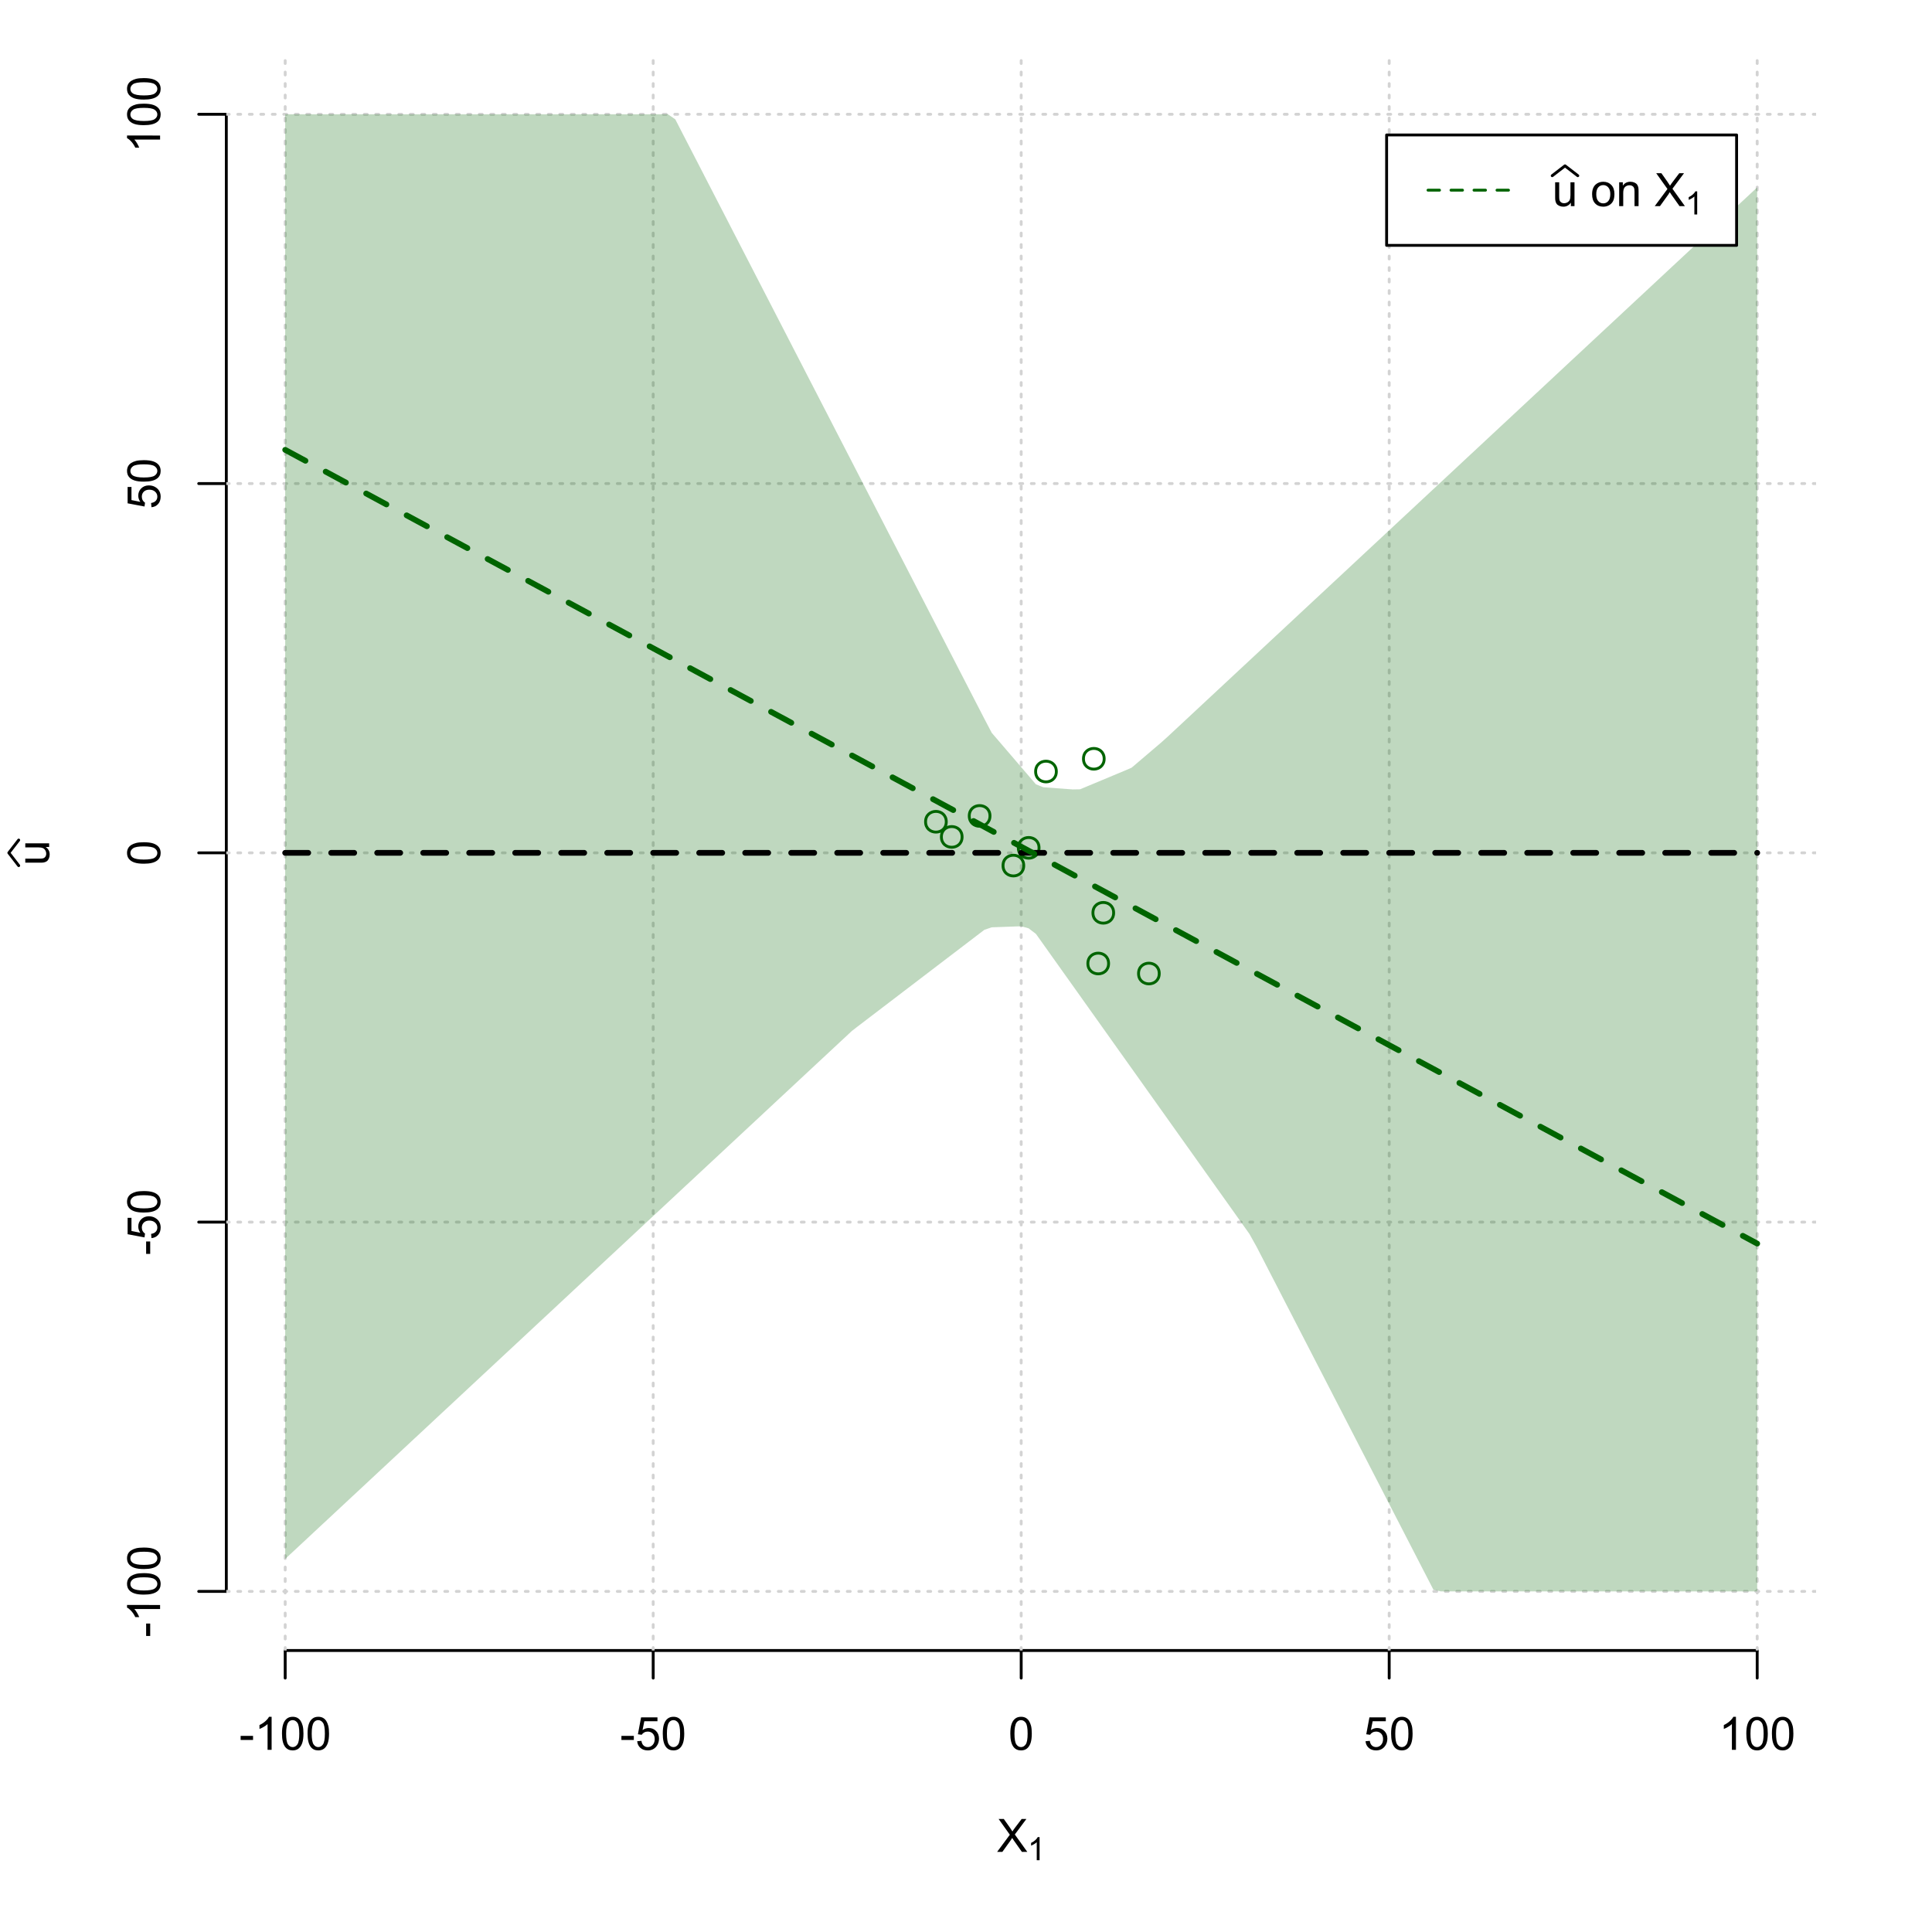 <?xml version="1.0" encoding="UTF-8"?>
<svg xmlns="http://www.w3.org/2000/svg" xmlns:xlink="http://www.w3.org/1999/xlink" width="504pt" height="504pt" viewBox="0 0 504 504" version="1.1">
<defs>
<g>
<symbol overflow="visible" id="glyph0-0">
<path style="stroke:none;" d="M 1.5 0 L 1.5 -7.5 L 7.5 -7.5 L 7.5 0 Z M 1.688 -0.188 L 7.312 -0.188 L 7.312 -7.312 L 1.688 -7.312 Z M 1.688 -0.188 "/>
</symbol>
<symbol overflow="visible" id="glyph0-1">
<path style="stroke:none;" d="M 0.055 0 L 3.375 -4.477 L 0.445 -8.59 L 1.797 -8.59 L 3.359 -6.387 C 3.68 -5.93 3.91 -5.578 4.047 -5.332 C 4.238 -5.645 4.465 -5.969 4.727 -6.312 L 6.457 -8.59 L 7.695 -8.59 L 4.676 -4.539 L 7.93 0 L 6.523 0 L 4.359 -3.062 C 4.238 -3.238 4.113 -3.43 3.984 -3.641 C 3.789 -3.324 3.652 -3.109 3.574 -2.992 L 1.418 0 Z M 0.055 0 "/>
</symbol>
<symbol overflow="visible" id="glyph0-2">
<path style="stroke:none;" d="M 0.383 -2.578 L 0.383 -3.641 L 3.621 -3.641 L 3.621 -2.578 Z M 0.383 -2.578 "/>
</symbol>
<symbol overflow="visible" id="glyph0-3">
<path style="stroke:none;" d="M 4.469 0 L 3.414 0 L 3.414 -6.719 C 3.16 -6.477 2.828 -6.234 2.414 -5.996 C 2 -5.75 1.629 -5.57 1.305 -5.449 L 1.305 -6.469 C 1.895 -6.742 2.41 -7.078 2.852 -7.477 C 3.293 -7.871 3.605 -8.254 3.789 -8.625 L 4.469 -8.625 Z M 4.469 0 "/>
</symbol>
<symbol overflow="visible" id="glyph0-4">
<path style="stroke:none;" d="M 0.5 -4.234 C 0.496 -5.246 0.602 -6.062 0.812 -6.688 C 1.02 -7.305 1.328 -7.785 1.742 -8.121 C 2.148 -8.457 2.668 -8.625 3.297 -8.625 C 3.758 -8.625 4.164 -8.531 4.512 -8.348 C 4.855 -8.16 5.141 -7.891 5.371 -7.543 C 5.594 -7.191 5.773 -6.766 5.906 -6.266 C 6.035 -5.762 6.098 -5.086 6.102 -4.234 C 6.098 -3.227 5.996 -2.414 5.789 -1.797 C 5.578 -1.176 5.266 -0.695 4.859 -0.359 C 4.445 -0.02 3.926 0.145 3.297 0.148 C 2.465 0.145 1.816 -0.148 1.348 -0.742 C 0.781 -1.457 0.496 -2.621 0.5 -4.234 Z M 1.582 -4.234 C 1.582 -2.824 1.746 -1.887 2.074 -1.418 C 2.402 -0.949 2.809 -0.715 3.297 -0.719 C 3.777 -0.715 4.184 -0.949 4.52 -1.422 C 4.848 -1.887 5.016 -2.824 5.016 -4.234 C 5.016 -5.648 4.848 -6.59 4.52 -7.055 C 4.184 -7.516 3.773 -7.746 3.289 -7.75 C 2.801 -7.746 2.414 -7.543 2.125 -7.137 C 1.762 -6.613 1.582 -5.645 1.582 -4.234 Z M 1.582 -4.234 "/>
</symbol>
<symbol overflow="visible" id="glyph0-5">
<path style="stroke:none;" d="M 0.5 -2.25 L 1.605 -2.344 C 1.684 -1.805 1.871 -1.398 2.176 -1.125 C 2.473 -0.852 2.836 -0.715 3.258 -0.719 C 3.766 -0.715 4.195 -0.906 4.547 -1.293 C 4.898 -1.672 5.074 -2.18 5.074 -2.82 C 5.074 -3.414 4.902 -3.891 4.566 -4.242 C 4.227 -4.59 3.785 -4.762 3.242 -4.766 C 2.898 -4.762 2.594 -4.684 2.32 -4.531 C 2.047 -4.375 1.832 -4.176 1.676 -3.93 L 0.688 -4.062 L 1.516 -8.473 L 5.789 -8.473 L 5.789 -7.465 L 2.359 -7.465 L 1.898 -5.156 C 2.414 -5.516 2.953 -5.695 3.523 -5.695 C 4.27 -5.695 4.902 -5.434 5.422 -4.914 C 5.934 -4.395 6.191 -3.727 6.195 -2.914 C 6.191 -2.133 5.965 -1.461 5.516 -0.898 C 4.961 -0.199 4.211 0.145 3.258 0.148 C 2.477 0.145 1.836 -0.07 1.344 -0.508 C 0.844 -0.941 0.562 -1.523 0.5 -2.25 Z M 0.5 -2.25 "/>
</symbol>
<symbol overflow="visible" id="glyph0-6">
<path style="stroke:none;" d="M 4.867 0 L 4.867 -0.914 C 4.379 -0.211 3.723 0.141 2.895 0.141 C 2.527 0.141 2.184 0.07 1.867 -0.07 C 1.547 -0.211 1.309 -0.387 1.156 -0.602 C 1 -0.812 0.895 -1.074 0.832 -1.383 C 0.785 -1.59 0.762 -1.918 0.766 -2.367 L 0.766 -6.223 L 1.82 -6.223 L 1.82 -2.773 C 1.816 -2.219 1.84 -1.848 1.887 -1.656 C 1.949 -1.379 2.09 -1.16 2.309 -1.004 C 2.523 -0.84 2.789 -0.762 3.105 -0.766 C 3.418 -0.762 3.715 -0.844 3.996 -1.008 C 4.273 -1.172 4.469 -1.391 4.586 -1.672 C 4.699 -1.949 4.758 -2.355 4.758 -2.891 L 4.758 -6.223 L 5.812 -6.223 L 5.812 0 Z M 4.867 0 "/>
</symbol>
<symbol overflow="visible" id="glyph0-7">
<path style="stroke:none;" d=""/>
</symbol>
<symbol overflow="visible" id="glyph0-8">
<path style="stroke:none;" d="M 0.398 -3.109 C 0.398 -4.262 0.719 -5.117 1.359 -5.672 C 1.895 -6.133 2.547 -6.363 3.316 -6.363 C 4.172 -6.363 4.871 -6.082 5.414 -5.52 C 5.953 -4.957 6.223 -4.184 6.227 -3.199 C 6.223 -2.398 6.102 -1.766 5.867 -1.309 C 5.625 -0.848 5.277 -0.492 4.82 -0.238 C 4.359 0.016 3.859 0.141 3.316 0.141 C 2.441 0.141 1.734 -0.137 1.203 -0.695 C 0.664 -1.254 0.398 -2.059 0.398 -3.109 Z M 1.484 -3.109 C 1.48 -2.309 1.656 -1.711 2.004 -1.32 C 2.348 -0.922 2.785 -0.727 3.316 -0.727 C 3.84 -0.727 4.273 -0.926 4.621 -1.324 C 4.969 -1.723 5.145 -2.328 5.145 -3.148 C 5.145 -3.914 4.969 -4.496 4.617 -4.895 C 4.266 -5.289 3.832 -5.488 3.316 -5.492 C 2.785 -5.488 2.348 -5.293 2.004 -4.898 C 1.656 -4.5 1.48 -3.902 1.484 -3.109 Z M 1.484 -3.109 "/>
</symbol>
<symbol overflow="visible" id="glyph0-9">
<path style="stroke:none;" d="M 0.789 0 L 0.789 -6.223 L 1.742 -6.223 L 1.742 -5.336 C 2.195 -6.02 2.855 -6.363 3.719 -6.363 C 4.09 -6.363 4.434 -6.293 4.754 -6.16 C 5.066 -6.023 5.305 -5.848 5.461 -5.633 C 5.617 -5.41 5.727 -5.152 5.789 -4.852 C 5.828 -4.656 5.848 -4.312 5.848 -3.828 L 5.848 0 L 4.793 0 L 4.793 -3.785 C 4.793 -4.215 4.75 -4.535 4.668 -4.75 C 4.586 -4.961 4.441 -5.129 4.234 -5.258 C 4.023 -5.383 3.777 -5.449 3.5 -5.449 C 3.047 -5.449 2.66 -5.305 2.332 -5.02 C 2.004 -4.734 1.84 -4.195 1.844 -3.398 L 1.844 0 Z M 0.789 0 "/>
</symbol>
<symbol overflow="visible" id="glyph1-0">
<path style="stroke:none;" d="M 1.051 0 L 1.051 -5.25 L 5.25 -5.25 L 5.25 0 Z M 1.18 -0.133 L 5.117 -0.133 L 5.117 -5.117 L 1.18 -5.117 Z M 1.18 -0.133 "/>
</symbol>
<symbol overflow="visible" id="glyph1-1">
<path style="stroke:none;" d="M 3.129 0 L 2.391 0 L 2.391 -4.703 C 2.211 -4.531 1.977 -4.363 1.691 -4.195 C 1.398 -4.023 1.141 -3.895 0.914 -3.812 L 0.914 -4.527 C 1.328 -4.719 1.688 -4.953 1.996 -5.234 C 2.305 -5.508 2.523 -5.777 2.652 -6.039 L 3.129 -6.039 Z M 3.129 0 "/>
</symbol>
<symbol overflow="visible" id="glyph2-0">
<path style="stroke:none;" d="M 0 -1.5 L -7.5 -1.5 L -7.5 -7.5 L 0 -7.5 Z M -0.188 -1.688 L -0.188 -7.312 L -7.312 -7.312 L -7.312 -1.688 Z M -0.188 -1.688 "/>
</symbol>
<symbol overflow="visible" id="glyph2-1">
<path style="stroke:none;" d="M 0 -4.867 L -0.914 -4.867 C -0.211 -4.379 0.141 -3.723 0.141 -2.895 C 0.141 -2.527 0.07 -2.184 -0.07 -1.867 C -0.211 -1.547 -0.387 -1.309 -0.598 -1.156 C -0.809 -1 -1.07 -0.895 -1.383 -0.832 C -1.59 -0.789 -1.918 -0.766 -2.367 -0.77 L -6.223 -0.77 L -6.223 -1.824 L -2.773 -1.824 C -2.219 -1.82 -1.848 -1.844 -1.656 -1.887 C -1.379 -1.949 -1.16 -2.09 -1.004 -2.309 C -0.84 -2.523 -0.762 -2.789 -0.766 -3.105 C -0.762 -3.418 -0.844 -3.715 -1.008 -3.996 C -1.172 -4.273 -1.391 -4.469 -1.672 -4.586 C -1.945 -4.699 -2.352 -4.758 -2.887 -4.758 L -6.223 -4.758 L -6.223 -5.812 L 0 -5.812 Z M 0 -4.867 "/>
</symbol>
<symbol overflow="visible" id="glyph2-2">
<path style="stroke:none;" d="M -2.578 -0.383 L -3.641 -0.383 L -3.641 -3.621 L -2.578 -3.621 Z M -2.578 -0.383 "/>
</symbol>
<symbol overflow="visible" id="glyph2-3">
<path style="stroke:none;" d="M 0 -4.469 L 0 -3.414 L -6.719 -3.418 C -6.477 -3.16 -6.234 -2.828 -5.996 -2.418 C -5.75 -2.004 -5.57 -1.633 -5.449 -1.309 L -6.469 -1.309 C -6.742 -1.895 -7.078 -2.41 -7.477 -2.852 C -7.871 -3.293 -8.254 -3.605 -8.625 -3.793 L -8.625 -4.473 Z M 0 -4.469 "/>
</symbol>
<symbol overflow="visible" id="glyph2-4">
<path style="stroke:none;" d="M -4.234 -0.5 C -5.246 -0.496 -6.062 -0.602 -6.688 -0.812 C -7.305 -1.02 -7.785 -1.328 -8.121 -1.742 C -8.457 -2.152 -8.625 -2.672 -8.625 -3.301 C -8.625 -3.758 -8.531 -4.164 -8.348 -4.512 C -8.16 -4.859 -7.891 -5.145 -7.543 -5.371 C -7.191 -5.594 -6.766 -5.773 -6.266 -5.906 C -5.762 -6.035 -5.086 -6.098 -4.234 -6.102 C -3.223 -6.098 -2.41 -5.996 -1.793 -5.789 C -1.176 -5.578 -0.695 -5.266 -0.359 -4.859 C -0.02 -4.445 0.145 -3.926 0.148 -3.297 C 0.145 -2.465 -0.148 -1.816 -0.742 -1.348 C -1.457 -0.781 -2.621 -0.496 -4.234 -0.5 Z M -4.234 -1.582 C -2.824 -1.582 -1.887 -1.746 -1.418 -2.074 C -0.949 -2.402 -0.715 -2.809 -0.719 -3.297 C -0.715 -3.777 -0.949 -4.184 -1.422 -4.52 C -1.887 -4.848 -2.824 -5.016 -4.234 -5.016 C -5.648 -5.016 -6.59 -4.848 -7.055 -4.52 C -7.516 -4.188 -7.746 -3.777 -7.75 -3.289 C -7.746 -2.801 -7.543 -2.414 -7.137 -2.129 C -6.613 -1.762 -5.645 -1.582 -4.234 -1.582 Z M -4.234 -1.582 "/>
</symbol>
<symbol overflow="visible" id="glyph2-5">
<path style="stroke:none;" d="M -2.25 -0.5 L -2.344 -1.605 C -1.805 -1.684 -1.398 -1.871 -1.125 -2.176 C -0.852 -2.473 -0.715 -2.836 -0.719 -3.258 C -0.715 -3.766 -0.906 -4.195 -1.293 -4.547 C -1.672 -4.898 -2.18 -5.074 -2.816 -5.074 C -3.414 -5.074 -3.891 -4.902 -4.242 -4.566 C -4.59 -4.227 -4.762 -3.785 -4.766 -3.242 C -4.762 -2.898 -4.684 -2.594 -4.531 -2.32 C -4.375 -2.047 -4.176 -1.832 -3.93 -1.676 L -4.062 -0.688 L -8.473 -1.52 L -8.473 -5.789 L -7.465 -5.789 L -7.465 -2.363 L -5.156 -1.898 C -5.516 -2.414 -5.695 -2.953 -5.695 -3.523 C -5.695 -4.27 -5.434 -4.902 -4.914 -5.422 C -4.395 -5.934 -3.727 -6.191 -2.91 -6.195 C -2.133 -6.191 -1.461 -5.965 -0.895 -5.516 C -0.199 -4.961 0.145 -4.211 0.148 -3.258 C 0.145 -2.477 -0.07 -1.836 -0.508 -1.344 C -0.941 -0.848 -1.523 -0.566 -2.25 -0.5 Z M -2.25 -0.5 "/>
</symbol>
</g>
<clipPath id="clip1">
  <path d="M 74 14.398 L 75 14.398 L 75 430.559 L 74 430.559 Z M 74 14.398 "/>
</clipPath>
<clipPath id="clip2">
  <path d="M 170 14.398 L 171 14.398 L 171 430.559 L 170 430.559 Z M 170 14.398 "/>
</clipPath>
<clipPath id="clip3">
  <path d="M 266 14.398 L 267 14.398 L 267 430.559 L 266 430.559 Z M 266 14.398 "/>
</clipPath>
<clipPath id="clip4">
  <path d="M 362 14.398 L 363 14.398 L 363 430.559 L 362 430.559 Z M 362 14.398 "/>
</clipPath>
<clipPath id="clip5">
  <path d="M 458 14.398 L 459 14.398 L 459 430.559 L 458 430.559 Z M 458 14.398 "/>
</clipPath>
<clipPath id="clip6">
  <path d="M 59.039 414 L 473.758 414 L 473.758 416 L 59.039 416 Z M 59.039 414 "/>
</clipPath>
<clipPath id="clip7">
  <path d="M 59.039 318 L 473.758 318 L 473.758 320 L 59.039 320 Z M 59.039 318 "/>
</clipPath>
<clipPath id="clip8">
  <path d="M 59.039 222 L 473.758 222 L 473.758 223 L 59.039 223 Z M 59.039 222 "/>
</clipPath>
<clipPath id="clip9">
  <path d="M 59.039 125 L 473.758 125 L 473.758 127 L 59.039 127 Z M 59.039 125 "/>
</clipPath>
<clipPath id="clip10">
  <path d="M 59.039 29 L 473.758 29 L 473.758 31 L 59.039 31 Z M 59.039 29 "/>
</clipPath>
</defs>
<g id="surface4206">
<rect x="0" y="0" width="504" height="504" style="fill:rgb(100%,100%,100%);fill-opacity:1;stroke:none;"/>
<g style="fill:rgb(0%,0%,0%);fill-opacity:1;">
  <use xlink:href="#glyph0-1" x="260.062" y="483.102"/>
</g>
<g style="fill:rgb(0%,0%,0%);fill-opacity:1;">
  <use xlink:href="#glyph1-1" x="268.066" y="485.281"/>
</g>
<g style="fill:rgb(0%,0%,0%);fill-opacity:1;">
  <use xlink:href="#glyph2-1" x="12.82" y="225.816"/>
</g>
<path style="fill:none;stroke-width:0.75;stroke-linecap:round;stroke-linejoin:round;stroke:rgb(0%,0%,0%);stroke-opacity:1;stroke-miterlimit:10;" d="M 4.879 225.816 L 2.301 222.48 L 4.879 219.145 "/>
<path style="fill:none;stroke-width:0.75;stroke-linecap:round;stroke-linejoin:round;stroke:rgb(0%,0%,0%);stroke-opacity:1;stroke-miterlimit:10;" d="M 74.398 430.559 L 458.398 430.559 "/>
<path style="fill:none;stroke-width:0.75;stroke-linecap:round;stroke-linejoin:round;stroke:rgb(0%,0%,0%);stroke-opacity:1;stroke-miterlimit:10;" d="M 74.398 430.559 L 74.398 437.762 "/>
<path style="fill:none;stroke-width:0.75;stroke-linecap:round;stroke-linejoin:round;stroke:rgb(0%,0%,0%);stroke-opacity:1;stroke-miterlimit:10;" d="M 170.398 430.559 L 170.398 437.762 "/>
<path style="fill:none;stroke-width:0.75;stroke-linecap:round;stroke-linejoin:round;stroke:rgb(0%,0%,0%);stroke-opacity:1;stroke-miterlimit:10;" d="M 266.398 430.559 L 266.398 437.762 "/>
<path style="fill:none;stroke-width:0.75;stroke-linecap:round;stroke-linejoin:round;stroke:rgb(0%,0%,0%);stroke-opacity:1;stroke-miterlimit:10;" d="M 362.398 430.559 L 362.398 437.762 "/>
<path style="fill:none;stroke-width:0.75;stroke-linecap:round;stroke-linejoin:round;stroke:rgb(0%,0%,0%);stroke-opacity:1;stroke-miterlimit:10;" d="M 458.398 430.559 L 458.398 437.762 "/>
<g style="fill:rgb(0%,0%,0%);fill-opacity:1;">
  <use xlink:href="#glyph0-2" x="62.391" y="456.48"/>
  <use xlink:href="#glyph0-3" x="66.387" y="456.48"/>
  <use xlink:href="#glyph0-4" x="73.061" y="456.48"/>
  <use xlink:href="#glyph0-4" x="79.734" y="456.48"/>
</g>
<g style="fill:rgb(0%,0%,0%);fill-opacity:1;">
  <use xlink:href="#glyph0-2" x="161.727" y="456.48"/>
  <use xlink:href="#glyph0-5" x="165.723" y="456.48"/>
  <use xlink:href="#glyph0-4" x="172.396" y="456.48"/>
</g>
<g style="fill:rgb(0%,0%,0%);fill-opacity:1;">
  <use xlink:href="#glyph0-4" x="263.062" y="456.48"/>
</g>
<g style="fill:rgb(0%,0%,0%);fill-opacity:1;">
  <use xlink:href="#glyph0-5" x="355.727" y="456.48"/>
  <use xlink:href="#glyph0-4" x="362.4" y="456.48"/>
</g>
<g style="fill:rgb(0%,0%,0%);fill-opacity:1;">
  <use xlink:href="#glyph0-3" x="448.387" y="456.48"/>
  <use xlink:href="#glyph0-4" x="455.061" y="456.48"/>
  <use xlink:href="#glyph0-4" x="461.734" y="456.48"/>
</g>
<path style="fill:none;stroke-width:0.75;stroke-linecap:round;stroke-linejoin:round;stroke:rgb(0%,0%,0%);stroke-opacity:1;stroke-miterlimit:10;" d="M 59.039 415.148 L 59.039 29.812 "/>
<path style="fill:none;stroke-width:0.75;stroke-linecap:round;stroke-linejoin:round;stroke:rgb(0%,0%,0%);stroke-opacity:1;stroke-miterlimit:10;" d="M 59.039 415.148 L 51.84 415.148 "/>
<path style="fill:none;stroke-width:0.75;stroke-linecap:round;stroke-linejoin:round;stroke:rgb(0%,0%,0%);stroke-opacity:1;stroke-miterlimit:10;" d="M 59.039 318.812 L 51.84 318.812 "/>
<path style="fill:none;stroke-width:0.75;stroke-linecap:round;stroke-linejoin:round;stroke:rgb(0%,0%,0%);stroke-opacity:1;stroke-miterlimit:10;" d="M 59.039 222.48 L 51.84 222.48 "/>
<path style="fill:none;stroke-width:0.75;stroke-linecap:round;stroke-linejoin:round;stroke:rgb(0%,0%,0%);stroke-opacity:1;stroke-miterlimit:10;" d="M 59.039 126.148 L 51.84 126.148 "/>
<path style="fill:none;stroke-width:0.75;stroke-linecap:round;stroke-linejoin:round;stroke:rgb(0%,0%,0%);stroke-opacity:1;stroke-miterlimit:10;" d="M 59.039 29.812 L 51.84 29.812 "/>
<g style="fill:rgb(0%,0%,0%);fill-opacity:1;">
  <use xlink:href="#glyph2-2" x="41.762" y="427.156"/>
  <use xlink:href="#glyph2-3" x="41.762" y="423.16"/>
  <use xlink:href="#glyph2-4" x="41.762" y="416.486"/>
  <use xlink:href="#glyph2-4" x="41.762" y="409.812"/>
</g>
<g style="fill:rgb(0%,0%,0%);fill-opacity:1;">
  <use xlink:href="#glyph2-2" x="41.762" y="327.484"/>
  <use xlink:href="#glyph2-5" x="41.762" y="323.488"/>
  <use xlink:href="#glyph2-4" x="41.762" y="316.814"/>
</g>
<g style="fill:rgb(0%,0%,0%);fill-opacity:1;">
  <use xlink:href="#glyph2-4" x="41.762" y="225.816"/>
</g>
<g style="fill:rgb(0%,0%,0%);fill-opacity:1;">
  <use xlink:href="#glyph2-5" x="41.762" y="132.82"/>
  <use xlink:href="#glyph2-4" x="41.762" y="126.146"/>
</g>
<g style="fill:rgb(0%,0%,0%);fill-opacity:1;">
  <use xlink:href="#glyph2-3" x="41.762" y="39.824"/>
  <use xlink:href="#glyph2-4" x="41.762" y="33.15"/>
  <use xlink:href="#glyph2-4" x="41.762" y="26.477"/>
</g>
<g clip-path="url(#clip1)" clip-rule="nonzero">
<path style="fill:none;stroke-width:0.75;stroke-linecap:round;stroke-linejoin:round;stroke:rgb(82.745%,82.745%,82.745%);stroke-opacity:1;stroke-dasharray:0.75,2.25;stroke-miterlimit:10;" d="M 74.398 430.559 L 74.398 14.398 "/>
</g>
<g clip-path="url(#clip2)" clip-rule="nonzero">
<path style="fill:none;stroke-width:0.75;stroke-linecap:round;stroke-linejoin:round;stroke:rgb(82.745%,82.745%,82.745%);stroke-opacity:1;stroke-dasharray:0.75,2.25;stroke-miterlimit:10;" d="M 170.398 430.559 L 170.398 14.398 "/>
</g>
<g clip-path="url(#clip3)" clip-rule="nonzero">
<path style="fill:none;stroke-width:0.75;stroke-linecap:round;stroke-linejoin:round;stroke:rgb(82.745%,82.745%,82.745%);stroke-opacity:1;stroke-dasharray:0.75,2.25;stroke-miterlimit:10;" d="M 266.398 430.559 L 266.398 14.398 "/>
</g>
<g clip-path="url(#clip4)" clip-rule="nonzero">
<path style="fill:none;stroke-width:0.75;stroke-linecap:round;stroke-linejoin:round;stroke:rgb(82.745%,82.745%,82.745%);stroke-opacity:1;stroke-dasharray:0.75,2.25;stroke-miterlimit:10;" d="M 362.398 430.559 L 362.398 14.398 "/>
</g>
<g clip-path="url(#clip5)" clip-rule="nonzero">
<path style="fill:none;stroke-width:0.75;stroke-linecap:round;stroke-linejoin:round;stroke:rgb(82.745%,82.745%,82.745%);stroke-opacity:1;stroke-dasharray:0.75,2.25;stroke-miterlimit:10;" d="M 458.398 430.559 L 458.398 14.398 "/>
</g>
<g clip-path="url(#clip6)" clip-rule="nonzero">
<path style="fill:none;stroke-width:0.75;stroke-linecap:round;stroke-linejoin:round;stroke:rgb(82.745%,82.745%,82.745%);stroke-opacity:1;stroke-dasharray:0.75,2.25;stroke-miterlimit:10;" d="M 59.039 415.148 L 473.762 415.148 "/>
</g>
<g clip-path="url(#clip7)" clip-rule="nonzero">
<path style="fill:none;stroke-width:0.75;stroke-linecap:round;stroke-linejoin:round;stroke:rgb(82.745%,82.745%,82.745%);stroke-opacity:1;stroke-dasharray:0.75,2.25;stroke-miterlimit:10;" d="M 59.039 318.812 L 473.762 318.812 "/>
</g>
<g clip-path="url(#clip8)" clip-rule="nonzero">
<path style="fill:none;stroke-width:0.75;stroke-linecap:round;stroke-linejoin:round;stroke:rgb(82.745%,82.745%,82.745%);stroke-opacity:1;stroke-dasharray:0.75,2.25;stroke-miterlimit:10;" d="M 59.039 222.48 L 473.762 222.48 "/>
</g>
<g clip-path="url(#clip9)" clip-rule="nonzero">
<path style="fill:none;stroke-width:0.75;stroke-linecap:round;stroke-linejoin:round;stroke:rgb(82.745%,82.745%,82.745%);stroke-opacity:1;stroke-dasharray:0.75,2.25;stroke-miterlimit:10;" d="M 59.039 126.148 L 473.762 126.148 "/>
</g>
<g clip-path="url(#clip10)" clip-rule="nonzero">
<path style="fill:none;stroke-width:0.75;stroke-linecap:round;stroke-linejoin:round;stroke:rgb(82.745%,82.745%,82.745%);stroke-opacity:1;stroke-dasharray:0.75,2.25;stroke-miterlimit:10;" d="M 59.039 29.812 L 473.762 29.812 "/>
</g>
<path style=" stroke:none;fill-rule:nonzero;fill:rgb(0%,39.216%,0%);fill-opacity:0.251;" d="M 74.398 29.812 L 174.238 29.812 L 176.16 31.125 L 178.078 34.852 L 181.922 42.297 L 183.84 46.02 L 185.762 49.746 L 187.68 53.469 L 189.602 57.191 L 191.52 60.918 L 193.441 64.641 L 195.359 68.363 L 197.281 72.09 L 199.199 75.812 L 201.121 79.535 L 203.039 83.258 L 204.961 86.984 L 206.879 90.707 L 208.801 94.43 L 210.719 98.156 L 212.641 101.879 L 214.559 105.602 L 216.48 109.324 L 218.398 113.051 L 220.32 116.773 L 222.238 120.496 L 224.16 124.223 L 226.078 127.945 L 228 131.668 L 229.922 135.395 L 231.84 139.117 L 233.762 142.84 L 235.68 146.562 L 237.602 150.289 L 239.52 154.012 L 241.441 157.734 L 243.359 161.461 L 245.281 165.184 L 247.199 168.906 L 249.121 172.629 L 251.039 176.355 L 252.961 180.078 L 254.879 183.801 L 256.801 187.527 L 258.719 191.176 L 260.641 193.414 L 262.559 195.648 L 264.48 197.887 L 266.398 200.125 L 268.32 202.363 L 270.238 204.602 L 272.16 205.363 L 274.078 205.504 L 277.922 205.793 L 279.84 205.938 L 281.762 205.902 L 283.68 205.102 L 285.602 204.301 L 287.52 203.5 L 289.441 202.699 L 291.359 201.895 L 293.281 201.094 L 295.199 200.273 L 297.121 198.637 L 299.039 197.004 L 300.961 195.367 L 302.879 193.734 L 304.801 192.004 L 306.719 190.215 L 308.641 188.426 L 310.559 186.637 L 312.48 184.848 L 314.398 183.059 L 316.32 181.27 L 318.238 179.48 L 320.16 177.691 L 322.078 175.902 L 325.922 172.324 L 327.84 170.535 L 329.762 168.746 L 331.68 166.957 L 333.602 165.168 L 335.52 163.379 L 337.441 161.59 L 339.359 159.801 L 341.281 158.012 L 343.199 156.223 L 345.121 154.438 L 347.039 152.648 L 348.961 150.859 L 350.879 149.07 L 352.801 147.281 L 354.719 145.492 L 356.641 143.703 L 358.559 141.914 L 360.48 140.125 L 362.398 138.336 L 364.32 136.547 L 366.238 134.758 L 368.16 132.969 L 370.078 131.18 L 373.922 127.602 L 375.84 125.812 L 377.762 124.023 L 379.68 122.234 L 381.602 120.445 L 383.52 118.656 L 385.441 116.867 L 387.359 115.078 L 389.281 113.289 L 391.199 111.5 L 393.121 109.711 L 395.039 107.922 L 396.961 106.133 L 398.879 104.344 L 400.801 102.555 L 402.719 100.766 L 404.641 98.977 L 406.559 97.188 L 408.48 95.398 L 410.398 93.609 L 412.32 91.82 L 414.238 90.031 L 416.16 88.242 L 418.078 86.453 L 421.922 82.875 L 423.84 81.086 L 425.762 79.297 L 427.68 77.508 L 429.602 75.719 L 431.52 73.93 L 433.441 72.141 L 435.359 70.352 L 437.281 68.562 L 439.199 66.773 L 441.121 64.984 L 443.039 63.195 L 444.961 61.406 L 446.879 59.617 L 448.801 57.828 L 450.719 56.039 L 452.641 54.25 L 454.559 52.461 L 456.48 50.672 L 458.398 48.883 L 458.398 29.812 L 458.398 415.148 L 375.84 415.148 L 373.922 414.676 L 370.078 407.23 L 368.16 403.508 L 366.238 399.781 L 364.32 396.059 L 362.398 392.336 L 360.48 388.609 L 358.559 384.887 L 356.641 381.164 L 354.719 377.441 L 352.801 373.715 L 350.879 369.992 L 348.961 366.27 L 347.039 362.543 L 345.121 358.82 L 343.199 355.098 L 341.281 351.371 L 339.359 347.648 L 337.441 343.926 L 335.52 340.203 L 333.602 336.477 L 331.68 332.754 L 329.762 329.031 L 327.84 325.305 L 325.922 321.871 L 322.078 316.473 L 320.16 313.773 L 318.238 311.078 L 316.32 308.379 L 314.398 305.68 L 312.48 302.98 L 310.559 300.285 L 308.641 297.586 L 306.719 294.887 L 304.801 292.188 L 302.879 289.492 L 300.961 286.793 L 299.039 284.094 L 297.121 281.395 L 295.199 278.695 L 293.281 276 L 291.359 273.301 L 289.441 270.602 L 287.52 267.902 L 285.602 265.207 L 283.68 262.508 L 281.762 259.809 L 279.84 257.109 L 277.922 254.414 L 274.078 249.016 L 272.16 246.316 L 270.238 243.621 L 268.32 242.164 L 266.398 241.633 L 264.48 241.703 L 262.559 241.77 L 260.641 241.84 L 258.719 241.91 L 256.801 242.555 L 254.879 244.02 L 252.961 245.484 L 251.039 246.949 L 249.121 248.414 L 247.199 249.875 L 245.281 251.34 L 243.359 252.805 L 241.441 254.27 L 239.52 255.734 L 237.602 257.199 L 235.68 258.664 L 233.762 260.129 L 231.84 261.594 L 229.922 263.059 L 226.078 265.988 L 224.16 267.453 L 222.238 268.934 L 220.32 270.723 L 218.398 272.512 L 216.48 274.297 L 214.559 276.086 L 212.641 277.875 L 210.719 279.664 L 208.801 281.453 L 206.879 283.242 L 204.961 285.031 L 203.039 286.82 L 201.121 288.609 L 199.199 290.398 L 197.281 292.188 L 195.359 293.977 L 193.441 295.766 L 191.52 297.555 L 189.602 299.344 L 187.68 301.133 L 185.762 302.922 L 183.84 304.711 L 181.922 306.5 L 178.078 310.078 L 176.16 311.867 L 174.238 313.656 L 172.32 315.445 L 170.398 317.234 L 168.48 319.023 L 166.559 320.812 L 164.641 322.602 L 162.719 324.391 L 160.801 326.18 L 158.879 327.969 L 156.961 329.758 L 155.039 331.547 L 153.121 333.336 L 151.199 335.125 L 149.281 336.914 L 147.359 338.703 L 145.441 340.492 L 143.52 342.281 L 141.602 344.07 L 139.68 345.859 L 137.762 347.648 L 135.84 349.438 L 133.922 351.227 L 130.078 354.805 L 128.16 356.594 L 126.238 358.383 L 124.32 360.172 L 122.398 361.961 L 120.48 363.75 L 118.559 365.539 L 116.641 367.328 L 114.719 369.117 L 112.801 370.906 L 110.879 372.695 L 108.961 374.484 L 107.039 376.273 L 105.121 378.062 L 103.199 379.852 L 101.281 381.641 L 99.359 383.43 L 97.441 385.219 L 95.52 387.008 L 93.602 388.797 L 91.68 390.582 L 89.762 392.371 L 87.84 394.16 L 85.922 395.949 L 82.078 399.527 L 80.16 401.316 L 78.238 403.105 L 76.32 404.895 L 74.398 406.684 L 74.398 415.148 Z M 74.398 29.812 "/>
<path style="fill:none;stroke-width:0.75;stroke-linecap:round;stroke-linejoin:round;stroke:rgb(0%,39.216%,0%);stroke-opacity:1;stroke-miterlimit:10;" d="M 288.043 197.945 C 288.043 201.543 282.645 201.543 282.645 197.945 C 282.645 194.344 288.043 194.344 288.043 197.945 "/>
<path style="fill:none;stroke-width:0.75;stroke-linecap:round;stroke-linejoin:round;stroke:rgb(0%,39.216%,0%);stroke-opacity:1;stroke-miterlimit:10;" d="M 258.254 212.852 C 258.254 216.453 252.852 216.453 252.852 212.852 C 252.852 209.254 258.254 209.254 258.254 212.852 "/>
<path style="fill:none;stroke-width:0.75;stroke-linecap:round;stroke-linejoin:round;stroke:rgb(0%,39.216%,0%);stroke-opacity:1;stroke-miterlimit:10;" d="M 275.566 201.27 C 275.566 204.867 270.164 204.867 270.164 201.27 C 270.164 197.668 275.566 197.668 275.566 201.27 "/>
<path style="fill:none;stroke-width:0.75;stroke-linecap:round;stroke-linejoin:round;stroke:rgb(0%,39.216%,0%);stroke-opacity:1;stroke-miterlimit:10;" d="M 267.059 225.805 C 267.059 229.406 261.66 229.406 261.66 225.805 C 261.66 222.203 267.059 222.203 267.059 225.805 "/>
<path style="fill:none;stroke-width:0.75;stroke-linecap:round;stroke-linejoin:round;stroke:rgb(0%,39.216%,0%);stroke-opacity:1;stroke-miterlimit:10;" d="M 289.195 251.348 C 289.195 254.949 283.793 254.949 283.793 251.348 C 283.793 247.746 289.195 247.746 289.195 251.348 "/>
<path style="fill:none;stroke-width:0.75;stroke-linecap:round;stroke-linejoin:round;stroke:rgb(0%,39.216%,0%);stroke-opacity:1;stroke-miterlimit:10;" d="M 290.512 238.125 C 290.512 241.723 285.113 241.723 285.113 238.125 C 285.113 234.523 290.512 234.523 290.512 238.125 "/>
<path style="fill:none;stroke-width:0.75;stroke-linecap:round;stroke-linejoin:round;stroke:rgb(0%,39.216%,0%);stroke-opacity:1;stroke-miterlimit:10;" d="M 250.98 218.324 C 250.98 221.926 245.582 221.926 245.582 218.324 C 245.582 214.727 250.98 214.727 250.98 218.324 "/>
<path style="fill:none;stroke-width:0.75;stroke-linecap:round;stroke-linejoin:round;stroke:rgb(0%,39.216%,0%);stroke-opacity:1;stroke-miterlimit:10;" d="M 271.051 221.176 C 271.051 224.777 265.652 224.777 265.652 221.176 C 265.652 217.578 271.051 217.578 271.051 221.176 "/>
<path style="fill:none;stroke-width:0.75;stroke-linecap:round;stroke-linejoin:round;stroke:rgb(0%,39.216%,0%);stroke-opacity:1;stroke-miterlimit:10;" d="M 302.41 253.965 C 302.41 257.562 297.012 257.562 297.012 253.965 C 297.012 250.363 302.41 250.363 302.41 253.965 "/>
<path style="fill:none;stroke-width:0.75;stroke-linecap:round;stroke-linejoin:round;stroke:rgb(0%,39.216%,0%);stroke-opacity:1;stroke-miterlimit:10;" d="M 246.852 214.371 C 246.852 217.973 241.453 217.973 241.453 214.371 C 241.453 210.77 246.852 210.77 246.852 214.371 "/>
<path style="fill:none;stroke-width:1.5;stroke-linecap:round;stroke-linejoin:round;stroke:rgb(0%,0%,0%);stroke-opacity:1;stroke-dasharray:6,6;stroke-miterlimit:10;" d="M 74.398 222.48 L 458.398 222.48 "/>
<path style="fill:none;stroke-width:1.5;stroke-linecap:round;stroke-linejoin:round;stroke:rgb(0%,39.216%,0%);stroke-opacity:1;stroke-dasharray:6,6;stroke-miterlimit:10;" d="M 74.398 117.352 L 76.32 118.387 L 78.238 119.422 L 80.16 120.457 L 82.078 121.492 L 85.922 123.562 L 87.84 124.598 L 89.762 125.633 L 91.68 126.668 L 93.602 127.703 L 95.52 128.738 L 97.441 129.773 L 99.359 130.809 L 101.281 131.844 L 103.199 132.879 L 105.121 133.914 L 107.039 134.949 L 108.961 135.988 L 110.879 137.023 L 112.801 138.059 L 114.719 139.094 L 116.641 140.129 L 118.559 141.164 L 120.48 142.199 L 122.398 143.234 L 124.32 144.27 L 126.238 145.305 L 128.16 146.34 L 130.078 147.375 L 133.922 149.445 L 135.84 150.48 L 137.762 151.516 L 139.68 152.551 L 141.602 153.586 L 143.52 154.621 L 145.441 155.656 L 147.359 156.691 L 149.281 157.727 L 151.199 158.762 L 153.121 159.797 L 155.039 160.832 L 156.961 161.867 L 158.879 162.902 L 160.801 163.938 L 162.719 164.973 L 164.641 166.012 L 166.559 167.047 L 168.48 168.082 L 170.398 169.117 L 172.32 170.152 L 174.238 171.188 L 176.16 172.223 L 178.078 173.258 L 181.922 175.328 L 183.84 176.363 L 185.762 177.398 L 187.68 178.434 L 189.602 179.469 L 191.52 180.504 L 193.441 181.539 L 195.359 182.574 L 197.281 183.609 L 199.199 184.645 L 201.121 185.68 L 203.039 186.715 L 204.961 187.75 L 206.879 188.785 L 208.801 189.82 L 210.719 190.855 L 212.641 191.891 L 214.559 192.926 L 216.48 193.961 L 218.398 194.996 L 220.32 196.031 L 222.238 197.07 L 224.16 198.105 L 226.078 199.141 L 229.922 201.211 L 231.84 202.246 L 233.762 203.281 L 235.68 204.316 L 237.602 205.352 L 239.52 206.387 L 241.441 207.422 L 243.359 208.457 L 245.281 209.492 L 247.199 210.527 L 249.121 211.562 L 251.039 212.598 L 252.961 213.633 L 254.879 214.668 L 256.801 215.703 L 258.719 216.738 L 260.641 217.773 L 262.559 218.809 L 264.48 219.844 L 266.398 220.879 L 268.32 221.914 L 270.238 222.949 L 272.16 223.984 L 274.078 225.02 L 276 226.055 L 277.922 227.094 L 279.84 228.129 L 281.762 229.164 L 283.68 230.199 L 285.602 231.234 L 287.52 232.27 L 289.441 233.305 L 291.359 234.34 L 293.281 235.375 L 295.199 236.41 L 297.121 237.445 L 299.039 238.48 L 300.961 239.516 L 302.879 240.551 L 304.801 241.586 L 306.719 242.621 L 308.641 243.656 L 310.559 244.691 L 312.48 245.727 L 314.398 246.762 L 316.32 247.797 L 318.238 248.832 L 320.16 249.867 L 322.078 250.902 L 325.922 252.973 L 327.84 254.008 L 329.762 255.043 L 331.68 256.078 L 333.602 257.117 L 335.52 258.152 L 337.441 259.188 L 339.359 260.223 L 341.281 261.258 L 343.199 262.293 L 345.121 263.328 L 347.039 264.363 L 348.961 265.398 L 350.879 266.434 L 352.801 267.469 L 354.719 268.504 L 356.641 269.539 L 358.559 270.574 L 360.48 271.609 L 362.398 272.645 L 364.32 273.68 L 366.238 274.715 L 368.16 275.75 L 370.078 276.785 L 373.922 278.855 L 375.84 279.891 L 377.762 280.926 L 379.68 281.961 L 381.602 282.996 L 383.52 284.031 L 385.441 285.066 L 387.359 286.102 L 389.281 287.141 L 391.199 288.176 L 393.121 289.211 L 395.039 290.246 L 396.961 291.281 L 398.879 292.316 L 400.801 293.352 L 402.719 294.387 L 404.641 295.422 L 406.559 296.457 L 408.48 297.492 L 410.398 298.527 L 412.32 299.562 L 414.238 300.598 L 416.16 301.633 L 418.078 302.668 L 421.922 304.738 L 423.84 305.773 L 425.762 306.809 L 427.68 307.844 L 429.602 308.879 L 431.52 309.914 L 433.441 310.949 L 435.359 311.984 L 437.281 313.02 L 439.199 314.055 L 441.121 315.09 L 443.039 316.125 L 444.961 317.164 L 446.879 318.199 L 448.801 319.234 L 450.719 320.27 L 452.641 321.305 L 454.559 322.34 L 456.48 323.375 L 458.398 324.41 "/>
<path style="fill-rule:nonzero;fill:rgb(100%,100%,100%);fill-opacity:1;stroke-width:0.75;stroke-linecap:round;stroke-linejoin:round;stroke:rgb(0%,0%,0%);stroke-opacity:1;stroke-miterlimit:10;" d="M 361.727 35.207 L 453.027 35.207 L 453.027 64.008 L 361.727 64.008 Z M 361.727 35.207 "/>
<path style="fill:none;stroke-width:0.75;stroke-linecap:round;stroke-linejoin:round;stroke:rgb(0%,39.216%,0%);stroke-opacity:1;stroke-dasharray:3,3;stroke-miterlimit:10;" d="M 372.523 49.609 L 394.125 49.609 "/>
<g style="fill:rgb(0%,0%,0%);fill-opacity:1;">
  <use xlink:href="#glyph0-6" x="404.926" y="53.777"/>
</g>
<path style="fill:none;stroke-width:0.75;stroke-linecap:round;stroke-linejoin:round;stroke:rgb(0%,0%,0%);stroke-opacity:1;stroke-miterlimit:10;" d="M 404.926 45.836 L 408.262 43.262 L 411.598 45.836 "/>
<g style="fill:rgb(0%,0%,0%);fill-opacity:1;">
  <use xlink:href="#glyph0-7" x="411.598" y="53.777"/>
  <use xlink:href="#glyph0-8" x="414.932" y="53.777"/>
  <use xlink:href="#glyph0-9" x="421.605" y="53.777"/>
  <use xlink:href="#glyph0-7" x="428.279" y="53.777"/>
</g>
<g style="fill:rgb(0%,0%,0%);fill-opacity:1;">
  <use xlink:href="#glyph0-1" x="431.613" y="53.777"/>
</g>
<g style="fill:rgb(0%,0%,0%);fill-opacity:1;">
  <use xlink:href="#glyph1-1" x="439.617" y="55.957"/>
</g>
<g style="fill:rgb(0%,0%,0%);fill-opacity:1;">
  <use xlink:href="#glyph0-7" x="444.289" y="53.777"/>
</g>
</g>
</svg>
